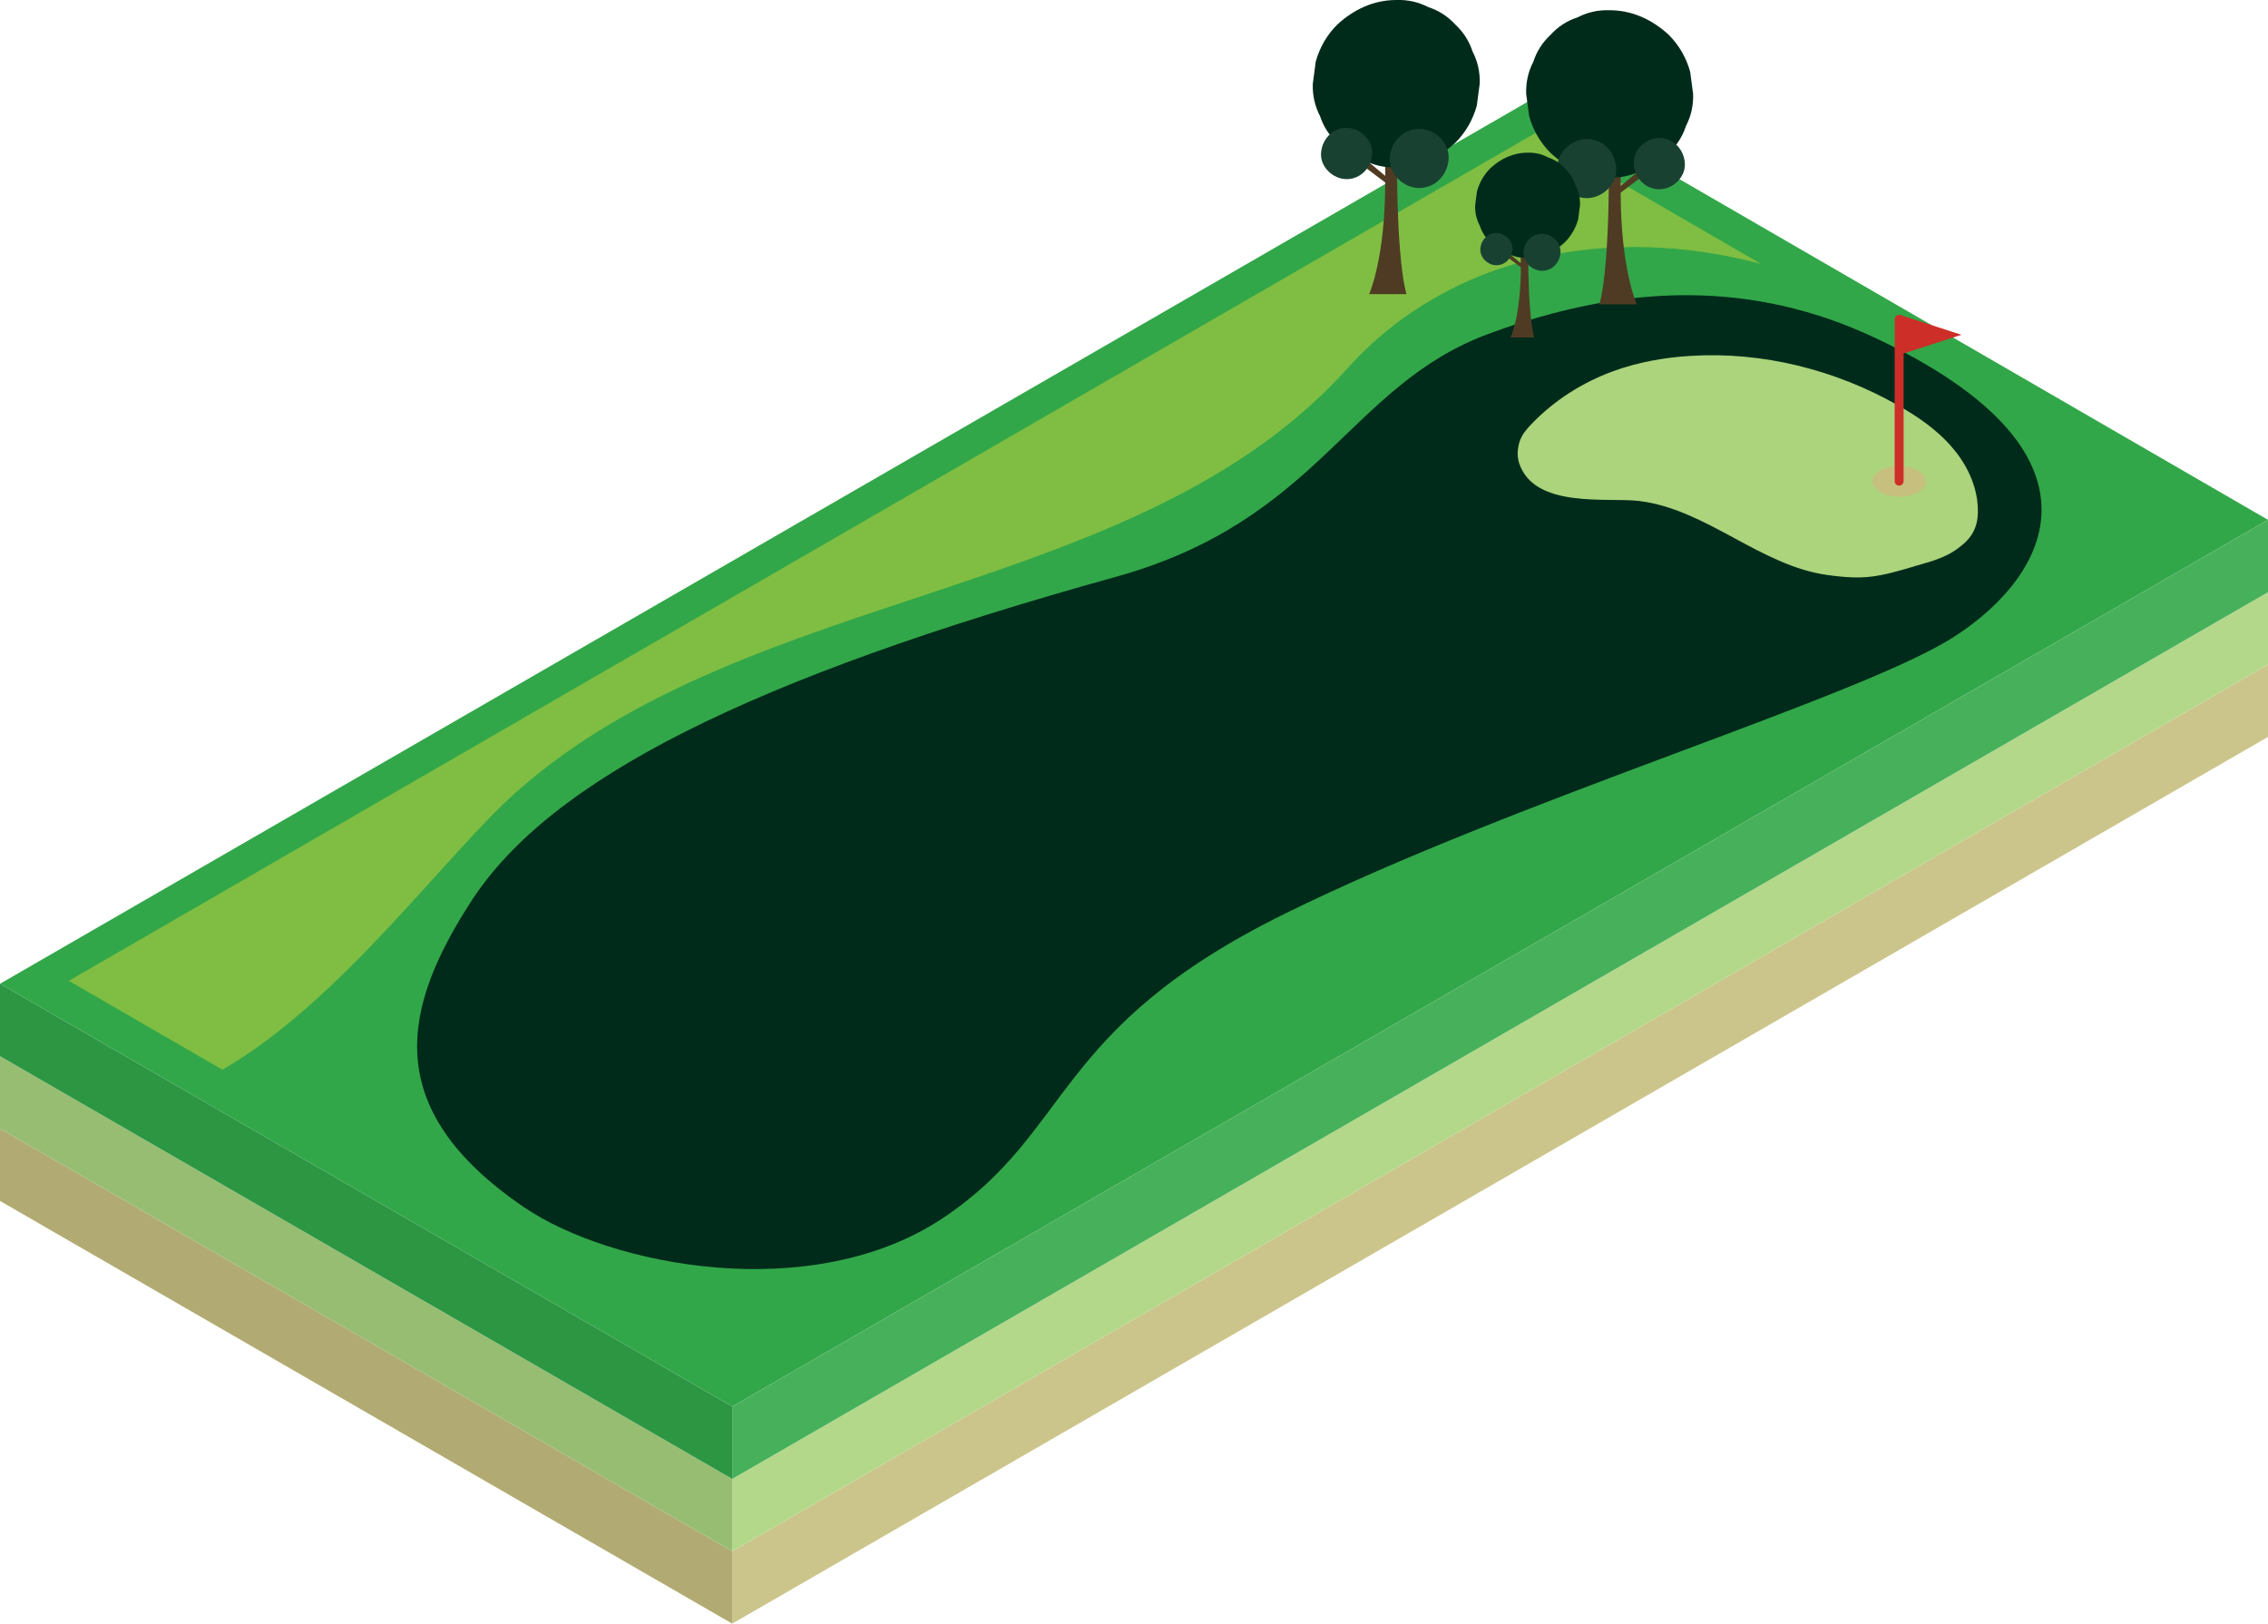 <?xml version="1.0" encoding="UTF-8"?><svg id="Layer_2" xmlns="http://www.w3.org/2000/svg" viewBox="0 0 284 203.3"><defs><style>.cls-1{fill:#4f3b23;}.cls-1,.cls-2,.cls-3,.cls-4,.cls-5,.cls-6,.cls-7,.cls-8,.cls-9,.cls-10,.cls-11,.cls-12,.cls-13,.cls-14{stroke-width:0px;}.cls-2{fill:#47b05b;}.cls-3{fill:#7fbe42;}.cls-4{fill:#2c9643;}.cls-5{fill:#194132;}.cls-6{fill:#cd2e28;}.cls-7{fill:#ccc58b;}.cls-8{fill:#c7bf7e;}.cls-9{fill:#abd47d;}.cls-10{fill:#b1ab73;}.cls-11{fill:#b3d88a;}.cls-12{fill:#32a749;}.cls-13{fill:#97bd72;}.cls-14{fill:#002b1b;}</style></defs><g id="Layer_1-2"><polygon class="cls-7" points="91.69 203.3 284 92.27 284 83.21 91.69 194.24 91.69 203.3"/><polygon class="cls-10" points="91.69 203.3 91.69 194.24 0 141.31 0 150.37 91.69 203.3"/><polygon class="cls-11" points="91.69 194.24 284 83.21 284 74.15 91.69 185.18 91.69 194.24"/><polygon class="cls-13" points="91.69 194.24 91.69 185.18 0 132.25 0 141.31 91.69 194.24"/><polygon class="cls-12" points="192.43 12.09 0 123.18 91.69 176.12 284 65.09 192.43 12.09"/><polygon class="cls-2" points="91.69 185.18 284 74.15 284 65.09 91.69 176.12 91.69 185.18"/><polygon class="cls-4" points="91.69 185.18 91.69 176.12 0 123.18 0 132.25 91.69 185.18"/><path class="cls-3" d="m168.73,46.12c12.81-14.24,32.79-18.14,51.8-13.07l-28.29-16.38L8.62,122.81l19.23,11.13c14.97-8.66,27.85-26.84,36.88-34.84,29.33-25.95,77.81-23.87,104-52.98Z"/><path class="cls-14" d="m234.81,42.31c-15.04-7.09-30.95-7.01-48.49-.48-17.54,6.53-21.02,23.3-46.64,30.41-45.87,12.73-70.78,25.36-80.63,40.54-8.57,13.21-11.7,25.97,6.6,38.4,10.89,7.4,36.04,12.24,52.4,1.35,16.35-10.89,13.58-23.71,42.87-38.14,29.28-14.43,72.1-27.12,83.82-34.69,11.96-7.72,20.41-23.09-9.92-37.39Z"/><path class="cls-9" d="m239.73,70.9c2.2-.65,4.29-1.07,6.34-2.98,1.64-1.53,1.69-3.39,1.56-4.85-.24-2.73-1.59-5.29-3.42-7.33s-4.13-3.61-6.51-4.97c-7.86-4.47-16.99-6.77-26.01-6.21-3.28.2-6.55.78-9.64,1.9-3.88,1.41-7.46,3.68-10.31,6.67-.6.62-1.17,1.3-1.44,2.12-.3.9-.36,1.91-.05,2.81,1.95,5.67,11.06,4.19,15.02,4.67,8.41,1.03,15.12,8.08,23.51,9.26,4.71.66,6.39.26,10.95-1.08"/><ellipse class="cls-8" cx="237.83" cy="60.28" rx="1.92" ry="3.33" transform="translate(176.05 297.72) rotate(-89.64)"/><path class="cls-6" d="m245.61,41.92l-7.6-2.46h0c-.06-.02-.13-.04-.2-.04-.31,0-.56.25-.56.56v20.26c0,.31.25.56.56.56s.56-.25.56-.56v-15.98l7.24-2.34Z"/><path class="cls-1" d="m206.91,21.12l-.62-.62-3.35,2.79c0-1.86.04-3.92.12-6.16h-1.62s.34,15.48-1.16,20.97h4.68s-2-4.32-2.02-13.98l3.98-3Z"/><path class="cls-14" d="m201.56,22.23c1.44.05,2.78-.25,4.03-.9,1.3-.42,2.42-1.14,3.36-2.17,1.02-.95,1.74-2.07,2.16-3.37.65-1.25.95-2.59.9-4.04l-.37-2.78c-.5-1.77-1.39-3.32-2.69-4.62-2.04-1.88-4.56-3.07-7.39-3.07-1.44-.05-2.78.25-4.03.9-1.3.42-2.42,1.14-3.36,2.17-1.02.95-1.74,2.07-2.16,3.37-.65,1.25-.95,2.59-.9,4.04.12.93.25,1.86.37,2.78.5,1.77,1.39,3.32,2.69,4.62,2.04,1.88,4.56,3.07,7.39,3.07h0Z"/><path class="cls-5" d="m207.78,23.7c1.67,0,3.28-1.48,3.2-3.21-.08-1.74-1.41-3.21-3.2-3.21-1.67,0-3.28,1.48-3.2,3.21.08,1.74,1.41,3.21,3.2,3.21h0Z"/><path class="cls-5" d="m198.7,24.81c1.93,0,3.78-1.7,3.69-3.7-.09-2-1.62-3.7-3.69-3.7-1.93,0-3.78,1.7-3.69,3.7.09,2,1.62,3.7,3.69,3.7h0Z"/><path class="cls-1" d="m187.93,31.59l.39-.39,2.11,1.75c0-1.17-.03-2.46-.07-3.87h1.02s-.21,9.72.73,13.17h-2.94s1.26-2.71,1.27-8.78l-2.5-1.88Z"/><path class="cls-14" d="m191.29,32.29c-.9.03-1.75-.15-2.53-.57-.81-.27-1.52-.72-2.11-1.36-.64-.6-1.09-1.3-1.36-2.12-.41-.78-.6-1.63-.57-2.54.08-.58.16-1.17.23-1.75.31-1.11.87-2.08,1.69-2.9,1.28-1.18,2.86-1.93,4.64-1.93.9-.03,1.75.15,2.53.57.81.27,1.52.72,2.11,1.36.64.6,1.09,1.3,1.36,2.12.41.78.6,1.63.57,2.54l-.23,1.75c-.31,1.11-.87,2.08-1.69,2.9-1.28,1.18-2.86,1.93-4.64,1.93h0Z"/><path class="cls-5" d="m187.38,33.21c-1.05,0-2.06-.93-2.01-2.02s.88-2.02,2.01-2.02c1.05,0,2.06.93,2.01,2.02s-.88,2.02-2.01,2.02h0Z"/><path class="cls-5" d="m193.09,33.91c-1.21,0-2.37-1.07-2.32-2.32.06-1.26,1.02-2.32,2.32-2.32,1.21,0,2.37,1.07,2.32,2.32-.06,1.26-1.02,2.32-2.32,2.32h0Z"/><path class="cls-1" d="m169.49,19.85l.62-.62,3.35,2.79c0-1.86-.04-3.92-.12-6.16h1.62s-.34,15.48,1.16,20.97h-4.68s2-4.32,2.02-13.98l-3.98-3Z"/><path class="cls-14" d="m174.84,20.96c-1.44.05-2.78-.25-4.03-.9-1.3-.42-2.42-1.14-3.36-2.17-1.02-.95-1.74-2.07-2.16-3.37-.65-1.25-.95-2.59-.9-4.04l.37-2.78c.5-1.77,1.39-3.32,2.69-4.62C169.5,1.19,172.01,0,174.84,0c1.44-.05,2.78.25,4.03.9,1.3.42,2.42,1.14,3.36,2.17,1.02.95,1.74,2.07,2.16,3.37.65,1.25.95,2.59.9,4.04-.12.93-.25,1.86-.37,2.78-.5,1.77-1.39,3.32-2.69,4.62-2.04,1.88-4.56,3.07-7.39,3.07h0Z"/><path class="cls-5" d="m168.62,22.43c-1.67,0-3.28-1.48-3.2-3.21s1.41-3.21,3.2-3.21c1.67,0,3.28,1.48,3.2,3.21-.08,1.74-1.41,3.21-3.2,3.21h0Z"/><path class="cls-5" d="m177.71,23.54c-1.93,0-3.78-1.7-3.69-3.7.09-2,1.62-3.7,3.69-3.7,1.93,0,3.78,1.7,3.69,3.7s-1.62,3.7-3.69,3.7h0Z"/></g></svg>